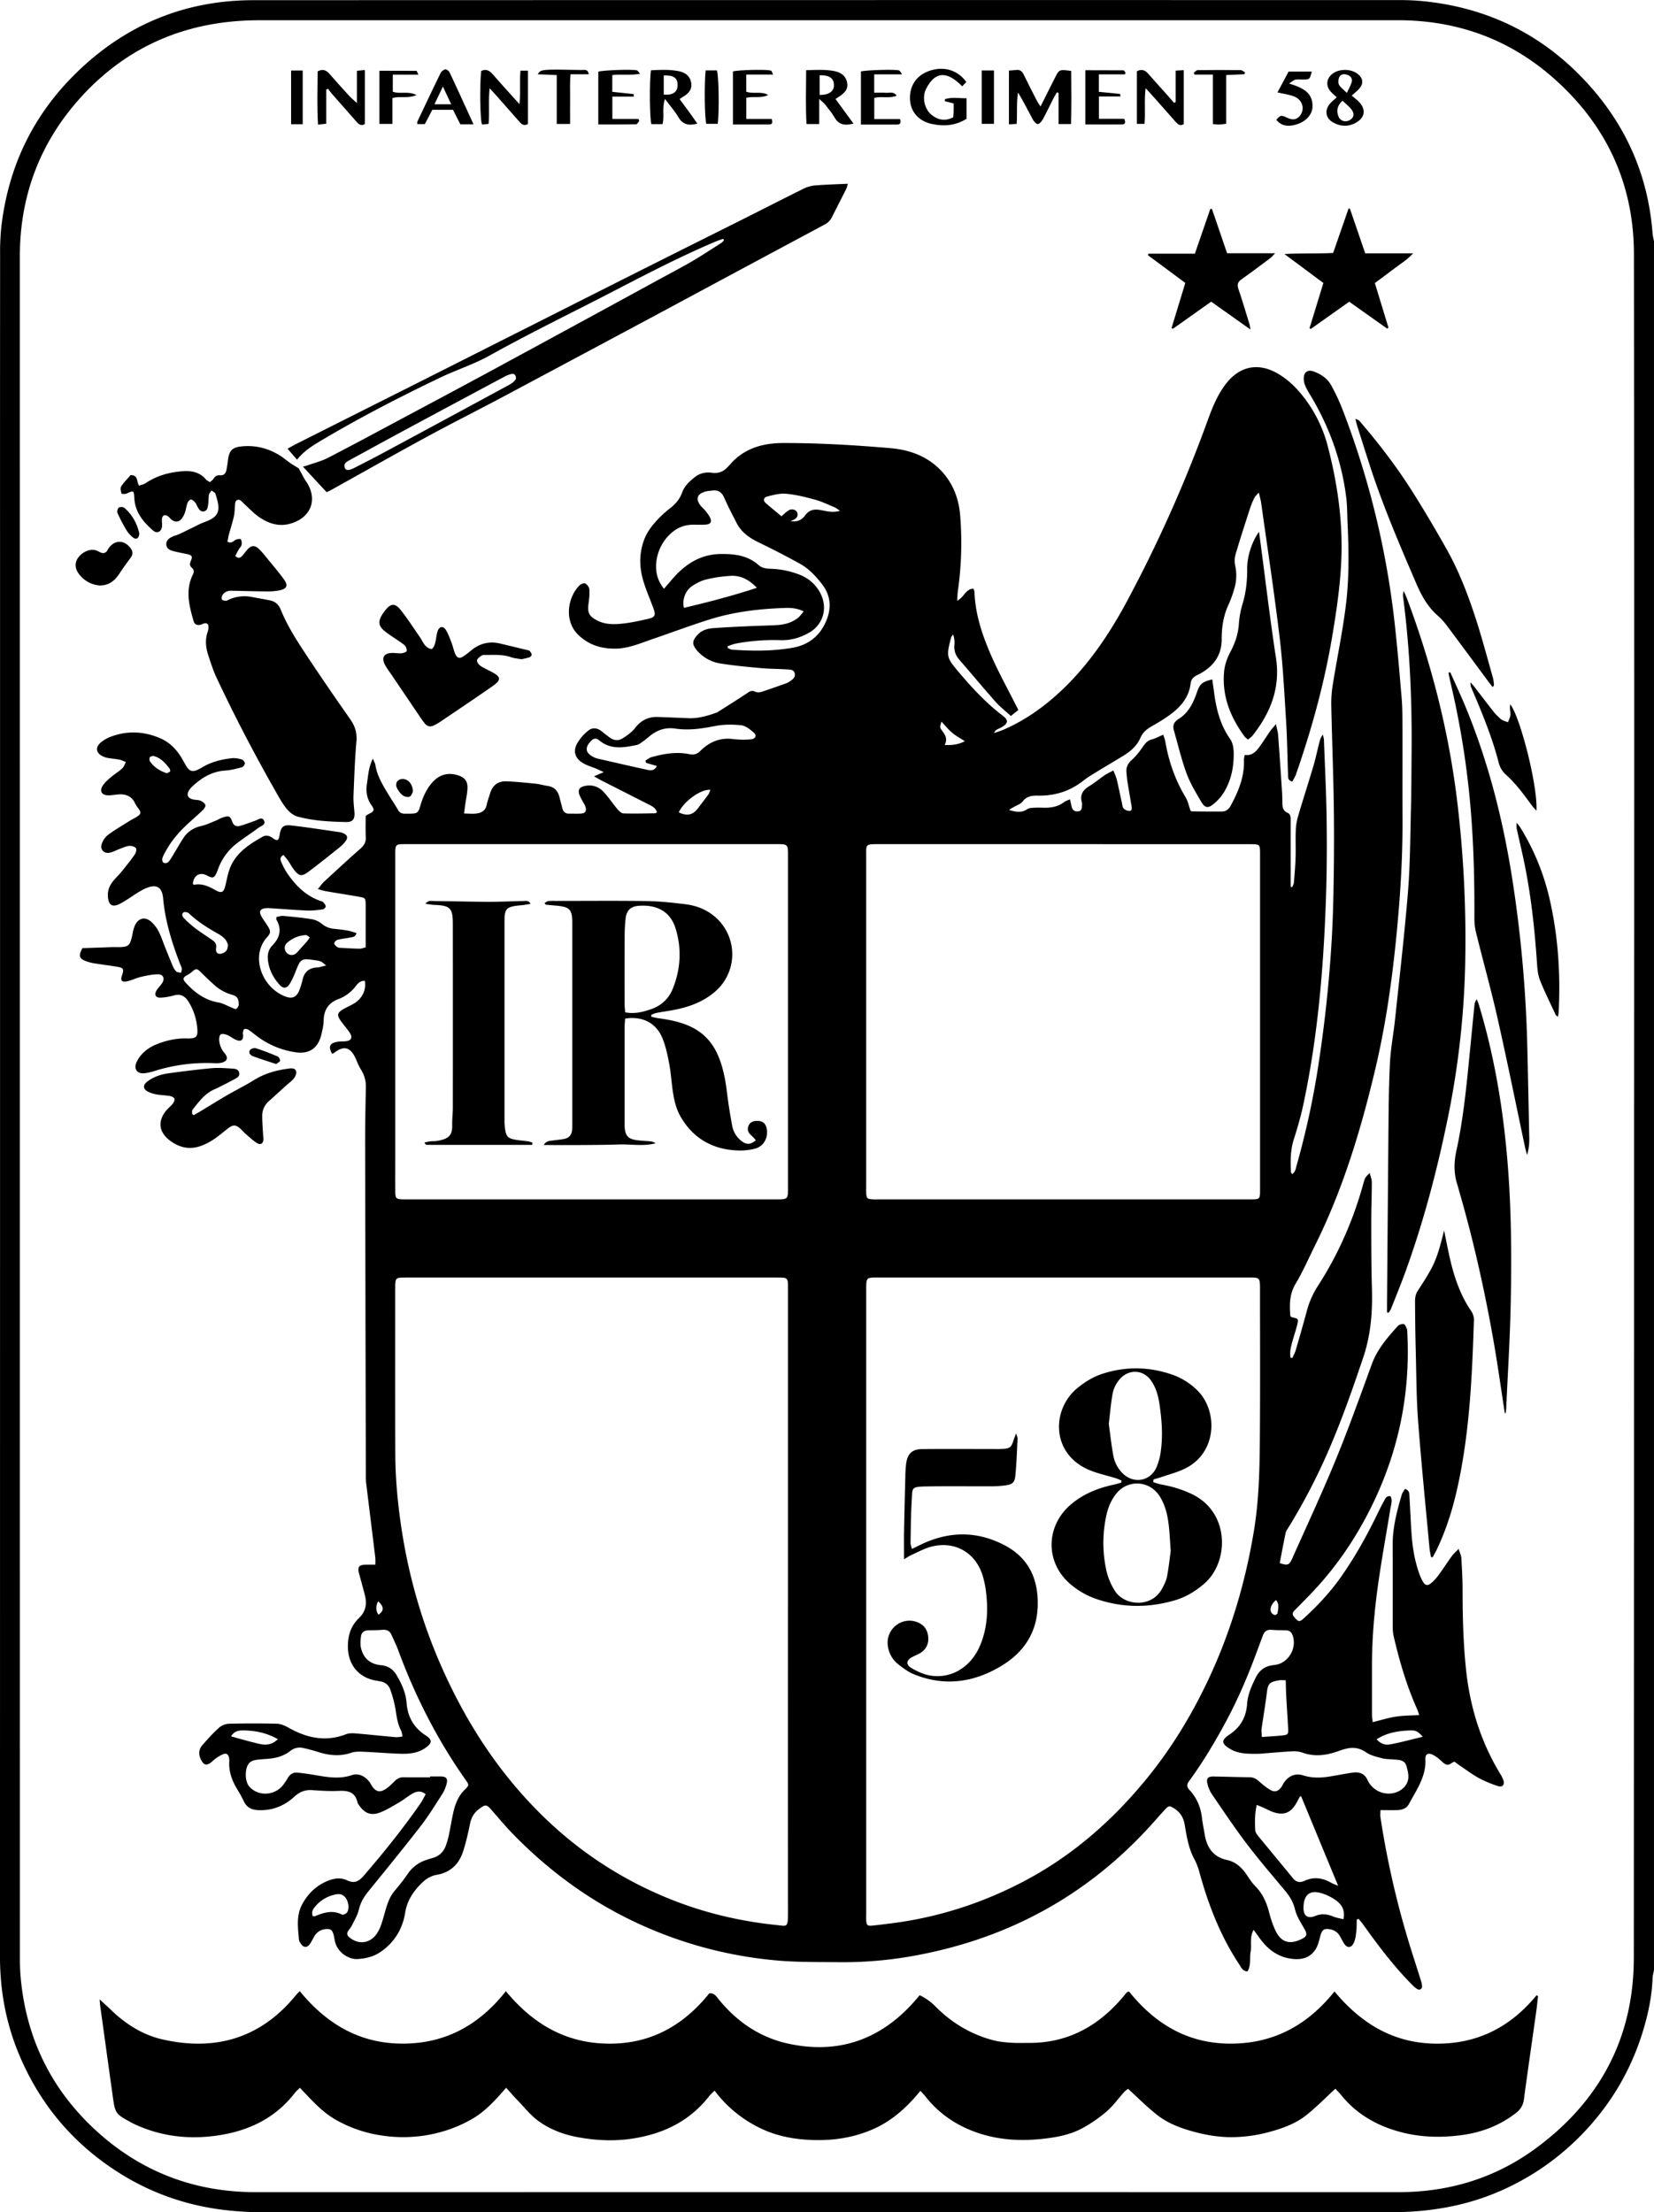 <svg id="Ebene_1" data-name="Ebene 1" xmlns="http://www.w3.org/2000/svg" viewBox="0 0 2112.71 2825.47"><title>IR58_Blank</title><path d="M2110.71,298.39c-5.84-78-36.88-144.68-91.16-200.44-54.62-56.12-121.45-87.84-199.29-96.19A300.24,300.24,0,0,0,1788.34.12Q1055.88,0,323.43.24C235.05.31,158.8,32.26,95.8,94.53c-54.68,54-85.73,119.72-94.38,196A312.54,312.54,0,0,0-.06,325.45q-.14,209-.06,418,0,877.95-.08,1755.89c0,43.27,7.72,84.86,24.41,124.71q40.86,97.55,131,153.13c43.7,26.86,91.21,42,142.16,46.52,12.59,1.12,25.27,1.72,37.9,1.72q720.46.13,1440.91,0c49.52,0,97.55-8,143-28.49a326.29,326.29,0,0,0,92.42-62.19q65.16-62.41,89.28-149.1c5.38-19.28,9.07-38.93,9.82-59,.13-3.55,1.18-7.07,1.8-10.6V308A85.82,85.82,0,0,1,2110.71,298.39Zm-24,2203c-.21,101.89-44.11,183.26-126.26,243.16-51.63,37.64-110.28,55.23-174.27,55.22q-730-.09-1459.92,0c-77.74,0-145.84-25.8-203.17-78.07-57.6-52.52-89.82-118.23-96.87-196-.81-8.94-1-18-1-26.94q-.07-1085.44-.08-2170.89c0-75.11,23.94-141.55,73.06-198.12,55.61-64,126.46-98.35,211.29-103.27,8.64-.5,17.32-.64,26-.64q725,0,1449.92,0c74.57,0,141,23.56,197.28,72.65,68.21,59.54,104.06,135.23,104.18,226q.66,544,.18,1088Q2087,1956.89,2086.74,2501.36Z" transform="translate(0.19 0)"/><path d="M246.17,1129c.55.35,1.18,1.09,1.65,1,10.21-2,18.69,2.14,27.27,6.92,8.15,4.54,10.63,2.75,12.83-6.74,1.94-8.39,3.44-17.14,7.07-24.82,8.22-17.36,23.86-27.38,39.89-36.53,4.26-2.43,8.66-1.87,13,1.35,6.11,4.48,7.9,3.55,9-3.32,1.74-10.69,4.5-13.74,15.07-12.56,20.84,2.34,41.58,5.65,62.36,8.61a15.35,15.35,0,0,1,3.81,1.2c5.69,2.44,6.59,5.86,2.6,10.86a44.92,44.92,0,0,1-7,7.14c-13.28,10.59-26.5,21.27-40.12,31.42-8.44,6.29-12,5.47-18.35-2.81-2.81-3.69-5-7.87-7.62-11.7-1.75-2.52-3.86-4.79-5.72-7.07-4.7,2.64-4.23,5.77-3,8.48a87.22,87.22,0,0,0,7.31,14.17c10.86,16,23.91,29.48,42.76,36,1.26.44,2.81.72,3.61,1.61,1.42,1.59,3.13,3.55,3.26,5.45.08,1.23-2.31,3.59-3.82,3.79-6.54.86-13.19,1.73-19.76,1.46-16-.66-31.9-2-47.85-3a31.35,31.35,0,0,0-6,.11c-6.16.81-8,4.12-5,9.77,2.17,4.11,5.08,7.82,7.59,11.75,4.73,7.4,5.31,9.5-.51,16-19.92,22.32-8,60.89,21.33,74.19,11.3,5.12,17.46,2.18,21.27-9.57a109,109,0,0,0,3.12-10.54c2.2-10.19,8.25-15.52,18.77-16,3.07-.15,6.1-1.32,11.5-2.57-3.69-2.75-5.19-4.34-7-5.1a29,29,0,0,0-6.81-1.5c-18.24-2.76-18.68-2.42-25.56,15a100.14,100.14,0,0,1-6.82,14.44q-6,10.1-13.54,1.69c-8.19-9.14-13.63-19.76-14.79-32.16-.61-6.52.86-12.89,5.5-17.64,9.79-10,12.71-20.8,5.3-33.41-.27-.46.08-1.28.26-3.3,2.72-.43,5.83-1.54,8.82-1.27,12.26,1.13,24.55,2.3,36.7,4.28a28,28,0,0,1,12.33,5.84,28.1,28.1,0,0,0,15.39,6.33c6,.59,11.94,1.28,17.84,2.32,3.72.65,7.32,2,11.08,3.09-1.54,5.45-5.39,5.11-8.41,5.76-5.2,1.12-10.58,1.51-15.72,2.86-1.78.47-4.2,2.84-4.24,4.4s2.09,3.84,3.83,4.92c1.56,1,3.85.94,5.83,1.05,7.65.43,15.3.88,23,1,2.17,0,4.36-1,7.41-1.71,0-10,0-19.6,0-29.23,0-8.33.09-16.67,0-25-.12-8.56-.31-8.92-8.61-10.4-14.1-2.5-28.26-4.67-42.38-7.1-2.84-.49-5.58-1.49-10.08-2.73,3.25-3.89,5.22-6.85,7.77-9.2,15.41-14.24,30.78-28.53,46.55-42.36,4.67-4.09,7.2-8.1,6.89-14.44-.45-9.26-.12-18.56-.12-27.32a33,33,0,0,1,3.3-2.25c7.64-3.67,8.53-5.21,4-11.62-6-8.54-7.19-17.77-5.65-27.61,1.59-10.09,1.89-20.51,7.52-31.68,1.51,3.67,2.88,5.79,3.24,8.08,2.11,13.55,9.06,25,15.91,36.39,4.1,6.86,8.67,13.45,12.61,20.39,2.06,3.64,4.69,5.42,8.76,5.36,2.33,0,4.67.07,7,0,8.9-.18,10.35-.91,12.86-9.39,3.25-11,7.56-21.3,15.16-30.09,8.93-10.32,20.31-13.69,33.23-9.52,8.45,2.73,12.32,7.17,12.09,16.12-.18,6.93-1.82,13.83-2.79,20.74-.49,3.51-.94,7-1.59,11.94,6.47,0,11.83.68,16.93-.18,5.69-1,10.44-3.84,11.86-10.47,1.11-5.19,3-10.22,4.55-15.32,3.16-10.27,10.32-15.59,20.86-15.17,12.3.5,24.57,1.78,36.82,3,5.28.55,10.45,2.1,15.72,2.87,8.3,1.22,13,6.05,15.05,14,1.24,4.84,2.51,9.67,3.79,14.51,1.15,4.34,3.65,7,8.46,6.92,5-.07,10,.21,15-.07,5.78-.33,7.74-3.07,6.09-8.52-.75-2.5-2.35-4.74-3.57-7.1a73.54,73.54,0,0,1-4.07-8c-2.27-6.16-.6-9.71,5.63-11.37,9.94-2.64,18.73.34,25.46,7.63,6.3,6.82,11.44,14.7,17.44,21.82,2,2.32,5,5.21,7.58,5.29,13.3.44,26.64.06,40-.11.89,0,1.78-.76,2.87-1.26-1.68-5.91-6.62-8-11.3-10.39q-29.86-15.16-59.72-30.31c-2.87-1.46-5.63-3.16-9.41-5.3L771,986.15c-4.41-2-6.87-3.28-9.41-4.34-5.53-2.3-11.43-3.92-16.57-6.89-10.91-6.31-13.75-15.45-7.52-26.26a59,59,0,0,1,13.66-15.48c5.46-4.5,11.83-3.55,17.44,1q5,4.08,10.25,7.95c5.09,3.76,10.92,4.21,16,1,5.81-3.67,11.85-7.81,16-13.16,7.6-9.9,17-14.66,29.18-14.25,13,.43,26,1,38.93,1.53,12.59.52,24.4-2.88,36.06-7.08a4.63,4.63,0,0,0,.93-.36c12.58-8,25.27-15.87,37.66-24.18,3.53-2.37,6.24-4.47,10.76-2.24a11.28,11.28,0,0,0,7.68.35c10.77-3.43,21.42-7.27,32.08-11.05a22,22,0,0,0,4.38-2.39c3.73-2.4,7.56-5.09,6.45-10.21s-6-4.87-9.77-5.13c-11-.74-22-.64-32.91-1.62-17.22-1.55-34.46-3.16-51.53-5.83a49.5,49.5,0,0,1-30.25-16.26c-7-8-6.85-12.87.53-20.67,5.47-5.78,12.46-7.76,19.8-8.32,14.94-1.14,29.91-1.77,44.88-2.47,11.63-.55,23.28-.76,34.92-1.34,10.49-.52,20.53-2.81,28.88-9.67,2.35-1.93,4.09-4.62,6.9-7.89-8.84-4.37-16.73-4.68-24.61-4.41-32.07,1.11-63.85,4.81-94.56,14.36-25.11,7.81-49.75,17.12-74.64,25.63-14.79,5.06-29.32,11.46-45.25,11.93-18.67.55-35.51-4.42-49.24-17.9-17.27-17-14-46.21,1.52-62.51,1.77-1.86,5.88-3.7,7.59-2.87,2.51,1.22,5.16,4.77,5.39,7.52.48,5.89-.2,12-1,17.86-1.71,12.23.62,16.77,11.65,22.25,10.38,5.15,21.46,4.84,32.35,3.64s21.68-3.63,32.38-6.08c8.49-1.94,9.65-4.65,6.61-12.93-4.13-11.25-8.91-22.29-12.52-33.7-5.66-17.9-6.21-36,.36-53.94,4.24-11.61,12-20.7,20.39-29.29a136.43,136.43,0,0,1,13.54-11.83c6.74-5.27,11.89-11.61,14.81-19.69,3.09-8.54,9.55-14.37,16.38-19.73,6.35-5,14-6.46,21.79-5.38,9,1.25,15.57-2.06,21.1-8.6.21-.25.49-.46.7-.71,18.21-21.56,42-28.68,69.47-28.69,45.69,0,91.21,2.63,136.67,6.58,21.91,1.9,42.57,8.59,59.39,23.65,18.57,16.64,27.75,38.28,29.62,62.63a435.61,435.61,0,0,1-2.91,95.72c-.54,3.75-.62,7.57-1,12.83,8.9-4.29,10.77-15.11,20.78-15.44.55,1.53,1.31,2.71,1.35,3.9,1,29.55,10.47,57,22.23,83.54,8.89,20.07,19.57,39.34,29.46,59,1.33,2.63,2.7,5.23,4.39,8.49l-9.58,7.74c-6.85-6.28-13.72-11.57-19.37-17.94-15.68-17.69-30.79-35.89-46.29-53.75-4.87-5.61-7.22-11.71-6.48-19.18a28.63,28.63,0,0,0-1.71-13.31c-.89,1.44-2.2,2.77-2.6,4.33-6.1,23.82-6,25,10.16,44.13,17,20.11,34.93,39.38,56,55.4,7.3,5.53,6.89,9.64-1,14.37-2,1.2-4.21,2-6.24,3.16a7.46,7.46,0,0,0-3.81,4.59c4.27-1.55,8.65-2.86,12.8-4.69,28.42-12.48,53.13-30.41,75.4-51.81,33.53-32.23,59.12-70.42,81-111a1754.93,1754.93,0,0,0,103.8-232.56c5.94-16.33,12.48-32.35,23.26-46.24,17.58-22.64,41.55-27.24,66.37-12.63,11.63,6.84,21.36,15.88,29.87,26.28a172.32,172.32,0,0,1,33.65,66.4c11.46,44,18.3,88.83,17.58,134.4-.57,35.69-5.7,71-11.55,106.22-10.12,61-26.43,120.37-46.77,178.69-1.12,3.21-3.12,6.11-4.64,9-6.14-1.81-5.25-5.91-5.38-9.4-.84-23-1.09-46-2.53-68.88-2.25-35.55-4-71.2-8.29-106.54-6.87-57.22-15.55-114.23-23.54-171.32-.53-3.78-1.68-7.48-3-13.11-2.81,3.24-4.6,4.65-5.5,6.48a97.25,97.25,0,0,0-5.41,12.86c-6.37,19.65-12.76,39.3-18.62,59.1a30,30,0,0,0-.69,14.56,58.31,58.31,0,0,1-1.3,30.57,136.59,136.59,0,0,1-6.78,18.79c-6.72,14.2-9.15,29.15-9.08,44.65.09,22.39-12,36.73-31,46-5.14,2.51-8,5.26-8.68,10.82-1.72,14.77-9.71,26.34-20.63,35.45-8.62,7.19-18.38,13.18-28.19,18.72-6.65,3.75-12.13,7.83-15.2,15-4.5,10.57-12.89,17.65-22.43,23.46-13.37,8.15-26.84,16.13-40.19,24.31a126.7,126.7,0,0,0-11.48,8c-16.76,13-35.92,18.67-56.9,18.32-7.67-.12-14.27.6-19.5,7.41-2.45,3.18-7.09,4.71-10.81,6.86-2.19,1.26-4.52,2.27-6.61,4.19,7.94,2,15.63,4.14,23.26-1.17,2-1.38,5-1.61,7.53-1.77,4.32-.28,8.66-.18,13-.08,9.53.23,18.58-1.08,26.44-7.17,1.76-1.37,4.1-2,7.56-3.6.85,3.71,1.51,6.73,2.25,9.73,1,4.22,3.9,6.1,8.12,5.69,4.45-.43,4.9-3.82,5-7.33a13.65,13.65,0,0,0-.12-4c-2.75-9.53,1.08-15.78,9.18-20.74,7.08-4.35,13.52-9.72,20.41-14.41,3-2,6.31-3.42,10.64-5.71,1.69,4.47,3.43,7.95,4.32,11.63,2.35,9.71,4.29,19.53,6.47,29.28.58,2.59.7,5.78,2.31,7.53a10.51,10.51,0,0,0,7.46,3.2c3.49-.25,3-3.72,2.6-6.39-1.74-10.52-3.61-21-5.29-31.54-.58-3.61-.74-7.29-1.13-10.93-.74-6.83,1.65-11.82,7-16.53,5.64-5,10.23-11.26,14.57-17.47,2.8-4,5.49-7.07,10.51-8.36,4.73-1.22,9.12-3.73,14.87-6.19,1,3.19,2.16,6.13,2.69,9.19,4.35,25.22,12.63,48.92,25.93,70.9,2.82,4.66,3.88,10.38,6.2,16.89a3.3,3.3,0,0,0,2.1,1q19,.25,38,.19c5.6,0,8.94-3.2,11.56-8.06,9.75-18.12,17.4-36.76,16.59-57.89-.07-1.91.62-3.86,1.05-6.33,9.14,1.36,14.38-4.19,18.94-10.53s8.92-13.28,13.49-19.84c1.79-2.56,4-4.87,7.39-9,1.26,6.05,2.47,9.8,2.76,13.61,1.67,22.25,3.15,44.51,4.62,66.77.42,6.31.83,12.64.82,19,0,5.87.12,11,6.79,14,4.54,2,3.79,7.33,3.8,11.66q0,33,0,66,0,8.41,0,16.83l2.05.31c.73-2,1.94-3.87,2.1-5.86.88-10.61,1.8-21.24,2.14-31.88.37-11.32-.18-22.67.24-34a72.84,72.84,0,0,1,2.64-17.68c6.37-21.71,13.38-43.23,19.8-64.93,3-10.22,5.2-20.68,7.83-31a24.1,24.1,0,0,1,4.34-9.46c.48,2.32,1.3,4.62,1.39,7,1.26,34.28,3,68.55,3.44,102.85.44,33,.23,66-.87,99-3,89-10.42,177.62-29.17,264.91-3.14,14.63-7.36,29.08-11.94,43.34-4.4,13.69-4.23,27.54-3.64,41.54,0,.79.88,1.55,1.62,2.79,4.29-2.93,4.6-7.46,5.71-11.36a1052.39,1052.39,0,0,0,28.64-133.83q11.31-75.16,15.94-151c1.7-27.91,2.37-55.9,2.77-83.86.46-32,.53-64,0-96-.68-41-2.3-81.88-3.14-122.83a150.48,150.48,0,0,1,2-26.79c5.5-34.2,12.71-68.18,16.83-102.54,4.08-34.05,3.59-68.48,2-102.79-.51-11-.36-22-1.69-32.91-5.64-46-20.91-88.68-44.39-128.52-2.87-4.88-6-9.68-8.14-14.88a22.7,22.7,0,0,1-1.58-11.52c1-6.28,5.82-8.68,12-6.5,9.68,3.43,18.12,9,23.06,18.17a262.56,262.56,0,0,1,14,29.8,1091.85,1091.85,0,0,1,66,266.12c4,34.39,6.91,68.93,9.83,103.44,1.06,12.59.95,25.3,1,38,.11,39-.1,77.92.08,116.89.25,54-3.52,107.83-9.13,161.52-5.55,53.08-13.47,105.81-25.78,157.76-18.4,77.65-41.47,153.78-77.26,225.52-8,16.1-15.17,32.73-24.41,48.1-8,13.38-7.83,27.06-6.66,41.52a10.44,10.44,0,0,0,2.6,1.43c7.32,1.46,7.93,2,6.26,8.93-1.63,6.79-3.94,13.42-5.82,20.16a109.09,109.09,0,0,0-3,12.61c-.48,3.11-.09,6.36-.09,9.54l2.56.67c1.46-3.33,3.31-6.56,4.32-10,4.86-16.63,9.63-33.29,14.15-50a111.31,111.31,0,0,1,14-31.86c26.11-40.31,45.15-83.8,58-130.05,2.42-8.74,2.49-8.72,8.43-14.43,1,4.4,2.61,8.07,2.61,11.73,0,16.65-.74,33.3-.71,49.95,0,28.65,0,57.31.85,85.94.89,29.87-1.39,59-11,87.67-15.17,45.21-31,90.08-50.81,133.52a771.2,771.2,0,0,1-44.68,83.73c-1.39,2.26-3.16,4.54-3.69,7-2.73,12.93-5.11,25.93-7.58,38.7,10.05,3.32,12.18,2.65,15.86-5.63,18.7-42,38.17-83.7,55.63-126.22,16.57-40.35,31.27-81.49,46.23-122.48,7-19.06,19.9-33.71,33-48.38a9.64,9.64,0,0,1,7.8-2.49c1.67.33,2.92,3.87,3.9,6.17.62,1.46.48,3.27.56,4.93q6.06,118.42-47.08,224.43c-20.09,40.13-45.36,76.88-76.61,109.31q-9.36,9.71-18.87,19.26c-5,5-5.14,6.52-.6,11.52,4.16,4.57,5.74,4.84,10.73.3,17.54-16,33.69-33.2,47.38-52.62,18.1-25.67,33.33-53,47-81.28,2.75-5.7,5.61-11.36,8.69-16.88,1.53-2.75,2.84-6.32,8-5.23,2.7,5.21.57,10.69-.31,16.07-5.24,32.23-11.16,64.36-15.69,96.69-4.81,34.31-7.8,68.84-7.79,103.56,0,21,0,41.93,0,62.89,0,2.59.5,5.17.92,9.23,10.2-2.5,19.61-5.49,29.24-7s19.54-1.42,30.14-2.08c-1-3-1.71-5.5-2.75-7.82-13.41-29.94-22.47-61.28-29.92-93.13a53.06,53.06,0,0,1-1.1-11.89c-.08-34.67.13-69.33-.11-104-.15-22.33,5.39-43.55,11.64-64.66.77-2.62,2.67-4.9,4.07-7.37,5.66,1.82,5.54,5.67,5.74,9.24.87,15.62,1.55,31.26,2.57,46.88,1.14,17.35,3.82,34.45,9.54,50.94a62.27,62.27,0,0,0,5.3,11.81c2.75,4.54,5.88,5.14,10,1.77a57.7,57.7,0,0,0,9.51-10.18c5.92-8,11.34-16.47,17.19-24.57,2-2.78,4.71-5.06,8.7-9.27,1.65,5.38,3.31,8.57,3.5,11.85.79,13.63,1.56,27.28,1.56,40.92,0,34,.88,67.92,4.45,101.77,5,47.11,18.6,91.27,43.11,131.94a44.73,44.73,0,0,1,4.53,8.87c2,6-1.17,9.55-7.09,7.56a151.81,151.81,0,0,1-23.91-10c-8.16-4.42-15.65-10.09-23.38-15.29-2.73-1.83-5.34-3.85-8.06-5.83a20.57,20.57,0,0,0-3.93,1.89c-4.32,3.49-7.62,2.1-11.33-1.37s-8-7.13-12.63-9.4c-5.83-2.85-9.62-.64-9.29,5.62,1.16,22.22-11.32,39.21-21,57.28-3.2,6-9,7.67-15.22,7.85-6.61.19-13.23,0-21.15,0,0,2.83-.44,6.34.07,9.71a1136.08,1136.08,0,0,0,39.61,170.22c3.88,12.4,7.92,24.75,11.8,37.15a29.52,29.52,0,0,1,1.66,7.77c.1,3.62-3,5.52-6.11,3.71a34.18,34.18,0,0,1-6.85-5.73c-23.29-23.54-43.1-49.9-62.32-76.75-1.79-2.5-3.86-4.81-5.8-7.2l-2.32.81c-.19,5.46,0,11-.69,16.38-.61,4.85-1.29,10-3.52,14.25-3.27,6.19-8.47,5.8-12.18-.2-1.92-3.11-3.53-6.42-5.41-9.56a17.1,17.1,0,0,0-12-8.25c-8-1.55-10.58.41-12.73,8.38-1.63,6-3,12.55-6.42,17.59-8.14,12.11-20.62,13.51-33.87,11-16.75-3.21-28.64-13.45-38.15-27-2-2.81-4-5.56-6.82-9.35-5.48,10-2.2,19.27-3.8,27.9-1.52,8.26.88,17.23-4,25.17-6.37-.28-8-5.14-10.45-8.81-24.43-36.8-40-77.41-51.48-119.79a78.84,78.84,0,0,0-6.36-15.58c-7.08-13.57-9.44-28.4-11.9-43.16-1.53-9.19-5.85-16.09-13.73-21-5.49-3.39-6.74-3.5-11.11,1.23-7.23,7.83-14.18,15.92-21.4,23.76-78.94,85.71-175.91,139.07-290.05,161.58a510.34,510.34,0,0,1-105.27,10c-25.64-.32-51.39.14-76.89-2a532.83,532.83,0,0,1-179.78-47.43c-60.33-27.9-113-66.35-159.35-113.76-9.77-10-18.68-20.82-27.95-31.3-6.44-7.29-7.6-7.19-15.54-1.36-6.58,4.83-10.14,10.95-11.79,18.92-2.48,12.05-5.14,24.15-9,35.82-5.24,16-16.18,26.53-33.34,29.49-7.52,1.3-13.68,5-19.05,10.22-10.92,10.71-19,22.55-21.52,38.39-3.29,20.45-13.53,37.44-30.88,49.55-9,6.28-19,8.78-30,9.44-11.43.68-25.43-8.6-28.63-22-.62-2.59-1-5.24-1.58-7.83-1.77-7.72-4.28-9.36-11.9-8.19-6.08.94-10.33,4.35-13.34,9.51-1.51,2.59-2.81,5.3-4.35,7.87-4.15,6.92-9.31,6.79-13.38-.32a9.7,9.7,0,0,1-1.57-3.65c-1.32-15.26-3.63-30.8,4-45.07,7.41-13.9,18.32-24.42,33.24-30.38,8.08-3.22,16.41-4.23,24.3-.46,9.31,4.45,15,1.31,21.32-6,25.45-29.58,49.9-59.92,72.19-92,2.59-3.72,4.52-7.91,6.83-12-6.38-5.2-12.09-3.52-17.35-.51-5.48,3.13-10.34,7.33-15.79,10.52-8,4.68-16,9.69-24.57,13.09-12,4.77-20.36,1.44-27.51-9.21a11.06,11.06,0,0,1-1.94-3.48c-2.92-13.5-12.37-15.2-24.19-14.64-11.27.53-22.63-.23-33.92-1-9-.58-15.94,2.39-22.54,8.42-12.76,11.67-27.82,17.82-45.51,17.18-8.86-.32-15.31-3.22-19.12-11.65a166.21,166.21,0,0,0-8.72-15.72c-6.21-10.53-10.36-21.61-9.76-34.09a22.9,22.9,0,0,0-.19-5c-.82-4.71-3.41-6.89-7.67-5a48.08,48.08,0,0,0-13.17,8.56c-7.36,6.76-11.54,6.28-15.58-2.71-2.9-6.44-2.1-12.59,2.47-17.74,6.85-7.72,13.78-15.45,21.46-22.31a21,21,0,0,1,12.59-4.71c20.32-.48,40.67-.54,61,0,5,.14,10.28,2.47,14.74,5,23.41,13.25,47.48,18.51,73.57,8.38,3.75-1.46,8.38-1.35,12.52-1,16.9,1.4,33.77,3.24,50.66,4.76,2.54.23,5.16-.44,9-.81-.74-3.08-.87-5.68-2-7.78-4.44-8.46-5.59-17.62-7-26.89a155.18,155.18,0,0,0-6.58-24.95c-2.16-6.47-7.22-10.23-14.18-11.09-1.32-.16-2.62-.49-3.93-.7-21.9-3.5-35.57-19.78-36.13-42-.38-14.79,3.38-27.67,14.26-38,8.34-8,10.27-17.62,7.57-28.42-2.35-9.37-4.94-18.67-7.51-28-2.41-8.74-.32-11.57,8.84-11.67,3.6,0,7.19,0,11.82,0a77.12,77.12,0,0,0,0-8.85c-3.84-31.74-7.8-63.46-11.66-95.19a84.56,84.56,0,0,1-.43-10q-.49-214-.9-427.94c0-22.65.5-45.3.92-67.95a39.48,39.48,0,0,0-6.42-22.65c-2.83-4.44-4.6-9.56-6.83-14.38-6.53-14.17-15.2-16.27-27.33-6.65a10.86,10.86,0,0,1-2.63,1.13c-4.73-9.15-3.2-13.27,5.92-15.16,3.55-.73,7.29-.5,10.94-.8,7.84-.64,10-4.72,5.53-11.32-3.33-5-7.42-9.43-10.9-14.31-5.69-8-5-10.85,3.54-15.75,4.33-2.48,9-4.42,13.25-7,10.35-6.27,15.71-17.67,13.6-28.8-5.27-.46-8.52,2.76-11.38,6.47a49.45,49.45,0,0,1-22,16.68c-12.86,4.78-18.88,13.66-19.19,27.3-.14,6.26-1.54,12.58-3.09,18.7-4.38,17.29-15.74,24.8-33.53,21.92a107.16,107.16,0,0,1-46.76-19.1c-4.31-3.14-8.37-6.64-12.8-9.58-1.41-.93-4.14-1.38-5.38-.62s-1.29,3.31-1.71,5.11c-.14.59.33,1.29.37,1.94.33,6.94-2.61,9.22-9.09,6.48-4-1.67-7.38-4.61-11.35-6.24-2.52-1-6.46-1.91-8.17-.66s-2.15,5.28-1.88,8a28.61,28.61,0,0,0,7,16.19c5,5.79,3,10.44-4.52,12.07a35.2,35.2,0,0,1-9,.47,220.51,220.51,0,0,0-75.85,9.91,75.56,75.56,0,0,1-12.65,2.89c-9.77,1.25-14.69-5.32-10.48-14.22,5.59-11.81,15.64-19,27.44-23.46,11.56-4.4,23.54-7,36.13-6.7,13.16.36,15.23-2,13.65-15.15a75.06,75.06,0,0,0-11-31.88c-4.3-6.73-9.87-10.47-18.52-7.93a75.86,75.86,0,0,1-16.71,2.83c-6.83.41-9.05-3.75-5.35-9.54,2.14-3.35,5.18-6.14,7.23-9.53,3.25-5.35,1-10.72-5.14-10.72-7.18,0-14.45,1.49-21.5,3.1-6.14,1.4-11.92,4.32-18.05,5.77-7.23,1.71-9.2-.87-6.77-7.84,2.64-7.58,1.76-9.37-6.18-10.68-9.86-1.63-19.79-2.81-29.65-4.42a50.94,50.94,0,0,1-10.59-2.86c-8.52-3.39-9.45-6.53-4.29-16.48l38.81-1.34c1,0,2,0,3,0,17.72.32,19-.75,22.44-17.85a48,48,0,0,1,2.36-8.67c4.43-10.88,13.59-13.16,22.06-5.16a43.81,43.81,0,0,1,8.88,11.94c3.27,6.51,5.53,13.54,8.26,20.33,3.23,8,6.41,16.07,9.84,24a18.16,18.16,0,0,0,4.38,6.59c1.43,1.23,4,1.13,6.05,1.63.33-1.85,1.09-3.74.88-5.52s-1.39-3.72-2.1-5.58c-10.43-27.15-19.12-54.77-21.71-83.91-1.37-15.4-9.51-18.92-23.61-12.26-8.67,4.1-16.42,10.13-24.67,15.16-3.4,2.07-6.84,4.29-10.57,5.53-6.07,2-9.65-.13-11.07-6.43a26.8,26.8,0,0,1,4.4-21.88c3.83-5.39,8.86-9.91,13.05-15.06,5.66-7,11.26-14,16.36-21.34,1.47-2.12,2.45-6.75,1.28-8-1.84-2-5.82-3.09-8.7-2.77-4.18.47-8.2,2.45-12.24,3.94s-7.91,3.68-12.07,4.66c-7.34,1.73-12.95-3.67-10.66-10.83a25,25,0,0,1,8.2-11.93c9.07-6.72,18.91-12.38,28.49-18.4,2.54-1.59,5.31-2.8,7.84-4.41,5.89-3.74,6.2-5.55,2.28-11a33.19,33.19,0,0,1-3.84-5.76c-4.23-9.72-12-12.78-21.89-12-4.31.34-8.63,1.22-12.92,1.12-8.38-.2-11.29-5.69-6.54-12.73,2.56-3.78,6.13-7,9.66-10,4.82-4.09,10.3-7.43,15-11.68,2.18-2,3.12-5.34,4.62-8.07-2.62-1-5.16-2.46-7.88-3-4.89-1-9.9-1.34-14.82-2.18a25.85,25.85,0,0,1-6.64-2.07c-9-4.29-10.1-11.53-2.43-17.93a41.52,41.52,0,0,1,11.08-6.63c21.51-8.54,43.12-7.7,64.18,1.23,11.56,4.9,20.49,13.54,27.11,24.35,1.39,2.27,2.7,4.6,4,6.94,6.7,12.51,10.19,13.56,22.77,6.08,11.73-7,24.59-10.2,37.9-11.7,4.15-.47,8.62.44,12.7,1.57,1.74.48,3.94,3.11,4,4.82s-2,4.67-3.63,5.11c-7,1.88-14.22,3.8-21.44,4.28-17,1.12-30.29,9.2-42.19,20.47a23.9,23.9,0,0,0-3.32,3.73c-4.56,6.64-2.67,11.29,5.2,12.83,2.94.57,6.17.37,8.82,1.52,2.46,1.07,5.35,3.14,6.13,5.43.57,1.66-1.53,4.88-3.26,6.55-6.71,6.46-13.83,12.49-20.63,18.86-11.26,10.55-21,22.29-28.1,36.11-1.21,2.36-2.62,4.77-3.08,7.31-.29,1.59.53,4.29,1.73,5a5.78,5.78,0,0,0,5.41-.5c2.18-1.91,3.75-4.61,5.3-7.14,4.88-7.94,9.45-16.08,14.49-23.91,5.5-8.54,13.47-13.39,23.46-15.62,5.76-1.28,11.23-3.92,16.76-6.14,3.39-1.36,6.53-3.37,10-4.54,8-2.71,9.5-2.18,12.5,5.87,1.88,5,5.48,5.85,9.48,4.82,6.41-1.66,12.59-4.24,18.9-6.33,3.91-1.3,9-5.57,11.7-.93,3.37,5.75-3.77,7.4-7.09,9.92-8.75,6.63-18.05,12.53-26.76,19.21A72.7,72.7,0,0,0,278,1110.94q-.49,1.42-1.09,2.79c-3.38,7.84-5.15,8.46-12.66,4.46C254.93,1113.22,247.09,1117.91,246.17,1129Zm760.14,916.66q0-200,0-400c0-14,0-14-13.62-14h-474c-14,0-14.06,0-14.06,14.6,0,70.33-.15,140.65.1,211,.06,16.29.89,32.64,2.35,48.87,6.86,76.25,24.8,149.73,55.55,220,34.36,78.5,80.77,148.47,144.5,206.43a493.47,493.47,0,0,0,132.71,86.2c48.18,21.39,98.67,34.32,151.13,39.77,13.68,1.42,15.36,4,15.34-13.88Q1006.21,2245.17,1006.31,2045.68Zm99.94-.69q0,198.94,0,397.89c0,3-.1,6,0,9,.35,7.19,1.38,8.15,8.4,7.42,8-.83,15.88-1.85,23.81-2.85,59.47-7.53,115.64-25.61,168.66-53.41,61.41-32.2,112.6-76.77,156.42-130.18,30.38-37,55.46-77.47,76.3-120.47,30.29-62.48,50.2-128.25,61.57-196.74,7.3-43.94,7.48-88.23,7.76-132.51.36-58.65.09-117.3.09-176,0-15.5,0-15.51-15-15.51H1121.39c-15.13,0-15.14,0-15.14,15.43Q1106.25,1846,1106.25,2045Zm251.82-966.85q-118,0-236,0c-17.21,0-15.85.12-15.85,15.83q0,211,0,421.95c0,2.67-.11,5.34.05,8,.39,6.49,1.26,7.4,7.72,7.84,3,.21,6,.07,9,.07h312q81.49,0,163,0c10.8,0,11.33-.55,11.33-11.3q0-215.47,0-430.95c0-10.82-.55-11.25-11.25-11.39-2.67,0-5.33,0-8,0Zm-603.25,453.7h236c15.51,0,15.53,0,15.53-15.24q0-211.46,0-422.93c0-15.52,0-15.54-15.19-15.54H520.2c-1.67,0-3.33,0-5,0-9.53.2-10.3.93-10.51,10.19-.07,3,0,6,0,9q0,187,0,373.93c0,16.66-.07,33.33,0,50,.06,9.52.95,10.33,10.16,10.56,2.66.07,5.33,0,8,0ZM549.15,2270v-1.16c4.67,0,9.33-.09,14,0,6.35.15,8.73,2.56,7.29,8.69a44.81,44.81,0,0,1-5.68,13.74c-9,14-17.76,28.26-27.94,41.39-21.83,28.17-44.41,55.77-66.88,83.44-5.56,6.85-9.67,14-11.73,22.77-1.63,7-5.56,13.41-8.75,20-1.3,2.67-3.4,4.93-5,7.48-1.87,3-1.28,5.54,1.49,7.87,11.28,9.48,25.34,8.32,34.3-3.38a45.52,45.52,0,0,0,6.34-12.35c2.46-6.89,4.16-14,6.29-21.06,2.53-8.31,5.51-16.29,11.45-23.05a248.56,248.56,0,0,0,16.44-21.33,44.91,44.91,0,0,1,23.6-17.55c2.54-.82,5-1.72,7.62-2.4,8.78-2.32,14.51-7.91,17.47-16.34a99.73,99.73,0,0,0,3.58-12.46c2.06-9.78,3.61-19.67,5.79-29.42,2.42-10.84,6.37-21,14.55-29.08,5.79-5.73,5.8-6,1.24-12.5C558.28,2221.81,530,2166.12,508.23,2107c-2.42-6.55-5.57-12.83-8.47-19.19-2.2-4.83-5.94-6.69-11.3-6.23-6,.51-12,.52-18,.6-5.53.07-9,2.8-9.61,8.16-.53,4.55-1,9.39-.06,13.78,2.95,13.59,11.52,21.25,25.67,22.63,9.2.9,15.42,5.09,20,12.87,6.51,11,11.7,22.52,12.71,35.44,1.4,17.83,9.18,31.52,24.38,41.35,8.76,5.67,8.32,9.76-.08,15.78-9.8,7-21.11,8-32.49,7.66-15.63-.48-31.24-1.9-46.87-2.55-5.21-.22-10.84-.37-15.64,1.28-14.32,4.92-28.17,3.49-42.16-.92a195.56,195.56,0,0,0-19.25-5.17,19.12,19.12,0,0,0-16.13,3.54c-8.46,6.7-18.21,9.45-28.71,10.28-5.31.42-10.67.61-15.9,1.51-2.77.48-6,1.62-7.86,3.56-6.17,6.39-6.2,23-.54,29.93,10.83,13.19,32.47,12.53,43.42-1.42a77.73,77.73,0,0,0,6.1-9.14c2.79-4.83,6.85-7.31,12.36-6.76,6.6.66,13.18,1.56,19.72,2.64,16.41,2.7,32.62,6.24,49.33.63,9.12-3.06,16.94,1.11,22.82,8.52,1.23,1.55,2,3.43,3.16,5.09,5,7.54,10.12,8.95,17.66,4,4.13-2.69,7.68-6.35,11.22-9.85,3.24-3.2,6.71-5.18,11.44-5.12C526.52,2270.13,537.84,2270,549.15,2270Zm1059.12-30.12c-13.19.08-25.6.55-36.84-6-11.53-6.68-12.08-11.31-1.31-18.45,14.16-9.4,21.46-22.38,22.64-39.09.86-12.26,5.74-23.14,11.15-33.93,4.91-9.8,12.18-14.81,23.42-15.88,17.43-1.66,28.94-20.2,24-36.81-1.4-4.71-4.1-7.45-9.21-7.54-6-.11-12-.07-18-.59-5.48-.47-9,1.63-10.94,6.61-3,7.78-5.82,15.6-8.72,23.4-10.91,29.39-23.21,58.19-38,85.84-14.33,26.75-29.84,52.81-47.78,77.34-3.08,4.21-3.25,7.33.48,11.31,9.41,10.06,14.43,22.19,16,35.89.8,6.94,2.28,13.81,3.41,20.71,2.76,16.91,10.73,29,28.71,32.89,11,2.37,18.73,9.67,24.95,18.78,3.38,4.95,6.59,10.16,10.77,14.37,9.26,9.32,14.43,20.46,17.7,33,2.26,8.66,5,17.4,9,25.34,6.8,13.45,17.25,16.43,31,10.22,9.06-4.1,9.49-6.53,4.54-15.05-4.32-7.42-9.17-15-11.14-23.19-2.22-9.18-6.4-16.52-12.23-23.54-16.62-20-33.64-39.67-49.35-60.36s-30.12-42.33-44.82-63.75a41.17,41.17,0,0,1-5.47-12.75c-1.9-7.25.38-9.89,7.88-9.76,15.32.26,30.63.82,45.95,1,4.67.06,8.14,1.81,11.57,4.86,4.7,4.17,9.59,8.34,15,11.43,5.65,3.21,10,1.58,13.84-3.68,1.17-1.61,1.95-3.49,3-5.17,5.89-9,14.74-13.12,24.92-9.86,11.22,3.58,22.3,3.32,33.57,1.5,9.85-1.59,19.63-3.55,29.49-5,8.76-1.3,15.73,1.24,19.47,10.11a26.37,26.37,0,0,0,4.48,6.6c11,12.82,31.51,13.45,42.28,1.51,7.41-8.21,5.29-17.28,2.71-26.4-2.38-8.39-9.59-8-16.21-8.64-5-.45-10.12-.25-14.88-1.51-7-1.85-14.58-3.51-20.36-7.5-8.55-5.9-17-7.06-26.49-4.51-3.85,1-7.63,2.37-11.41,3.65-14.23,4.82-28.48,6.43-43.09,1.31a33.9,33.9,0,0,0-12.71-1.93C1636.63,2237.49,1622,2238.84,1608.27,2239.91ZM929.18,825.28l.4,2.53c1.83.67,3.63,1.81,5.5,1.94,25.65,1.86,51.3,2,76.72-2.38,21-3.61,35.74-15.4,43.77-35.35,6.64-16.51,5.12-32-5.9-46.13-7.83-10-16.56-19.46-27.71-25.68-17.43-9.71-35.23-18.77-53.17-27.51-11.71-5.71-21.9-12.75-28-24.58-5.47-10.66-11.09-21.28-15.83-32.27-3.15-7.31-7.88-10.31-15.51-9.31-3,.39-6,.49-8.84,1.34-10.77,3.2-12.65,9.87-5.33,18.61,1.71,2,3.87,3.71,5.5,5.8,2.23,2.87,4.61,5.78,6.11,9,2.41,5.26.51,8.26-5.39,8.7-5.3.4-10.66.2-16,.17-12.4-.08-22.85,4.76-31.22,13.51a57.14,57.14,0,0,0-16.43,39.71c-.12,10,2.78,19.4,10.09,28.63,3.86-4.51,6.84-8,9.78-11.43,16.39-19.32,35.92-32.61,62.37-33,17.68-.26,34.64,1.67,48.62,14.08,4.24,3.76,9.35,4.56,14.86,4.74a111.55,111.55,0,0,1,37.06,7.38c12.29,4.78,21.65,12.85,27.53,24.82,9.2,18.71,2.81,39.56-15.22,49.68-11.29,6.33-23.24,9.74-36.29,9.35A261.42,261.42,0,0,0,940,821.92C936.33,822.62,932.79,824.14,929.18,825.28Zm675.88,1479.89c-2.49,11.4-2.52,22-1.85,32.53.15,2.4,1.92,5,3.55,7,14.75,18,29.67,35.93,44.44,53.94,4.18,5.09,8.75,6.37,14.92,3.51,11.84-5.47,23.31-3.74,34.38,2.65,2.32,1.34,4.93,2.17,8.59,3.74l-47.34-114.46c-.6.27-1.47.38-1.74.84-1.5,2.57-2.81,5.24-4.26,7.84-7.12,12.73-16.36,16.33-30.12,11.42-4.36-1.56-8.45-3.87-12.7-5.76C1610.63,2307.36,1608.24,2306.46,1605.07,2305.18ZM825,974.28l-.84-2.82c2.62-1.52,5.07-3.68,7.9-4.46,15.83-4.38,32-7.14,48.29-3.79,6.08,1.25,10-.18,14.19-4.3,11.48-11.35,25-17.14,41.57-15a111.3,111.3,0,0,0,22.87.35c6-.46,7.83-5.07,3.51-8.74-4.67-4-10.33-8.65-16-9.24-11-1.16-22.61-1.14-33.44,1-16.81,3.35-33.58,5.8-50.48,3.28-13-1.95-23.51,1.89-33.2,9.83-2.83,2.32-5.6,4.72-8.59,6.81-2.41,1.69-5,3.72-7.71,4.28-16.43,3.35-32.82,6.39-47.61-5.72-4.73-3.88-7.81-2.85-11.95,1.89-6.57,7.52-5.51,13.8,3.2,18.58a22.13,22.13,0,0,0,5.47,2.39c21.7,5,43.38,10,65.15,14.72,4,.86,8.66.9,11.54-5ZM966.5,750.77c-9.08-9.81-19.74-15.76-32.43-15.33a168.72,168.72,0,0,0-32.41,4.72c-6.29,1.47-12.41,4.78-17.87,8.38-8.57,5.66-13.06,18.11-10.24,27.78C904.63,769,935.56,760.93,966.5,750.77Zm675.61,1395.18c-3.77,0-5.76-.26-7.66,0-13.3,2.07-15,4.32-16.43,15.73-1.88,15.46-4.59,30.82-6.72,46.25-.42,3.06.13,6.26.27,10.51,9.41-.67,17.61-1.06,25.76-1.9,7.72-.79,8.32-1.65,7.88-9.32-.79-13.89-1.73-27.78-2.49-41.67C1642.39,2159.38,1642.33,2153.17,1642.11,2145.95ZM1072.82,652.4c-3.41-2.25-4.89-3.6-6.63-4.32-8.3-3.44-16.45-7.49-25.06-9.85-12.14-3.34-24.54-6.42-37-7.61-8-.76-16.44,1.46-24.36,3.56-4.9,1.3-5.4,5.23-1.91,8.28,6.64,5.81,13.5,11.35,20.13,16.89,3.19-2.63,6.16-5.86,9.81-7.87,3.87-2.13,9.12-.18,10.3,3.16,1.47,4.17-.54,7.08-4.1,9a32,32,0,0,1-4.49,1.69c8,1.85,14.27-1,18.56-6.89,5.27-7.25,11.54-8.57,20-7C1055.33,652.75,1062.83,655.2,1072.82,652.4ZM304.75,1283.86c.09-8.38-1.66-11.39-8.69-13.42a55.79,55.79,0,0,1-21.68-11.73c-6.19-5.45-12.14-11.19-18-17-4.86-4.9-6.25-5-11.38-.49a34.41,34.41,0,0,1-6.39,4.35c-5,2.71-5.73,4.77-2,9,11.46,12.94,24.72,22.83,42.45,25.81,5.65,1,10.91,4.2,16.38,6.33,2,.79,4.8,2.51,6.12,1.78C303.52,1287.45,304.34,1284.55,304.75,1283.86Zm1411.1,1167.36c2.33-11.68-2.21-18.65-9-23.7a63.57,63.57,0,0,0-18.44-9.36c-16.2-5.19-23.28,2.62-23.6,17.94-.23,10.87,5.17,14.93,15.23,10.84,8.17-3.31,15.34-2.24,23,.9C1706.82,2449.38,1711,2450,1715.85,2451.22Zm-1316.54-4.06c1.34.12,2.09.41,2.64.19,11.27-4.57,22.49-8.33,34.54-2.11,1.34.69,4.58-.67,6-2.05,3.49-3.46,3.1-12.11-.25-17.91-2.66-4.61-7.08-7-12.6-5.93a45.1,45.1,0,0,0-27.12,15.52C399.81,2438.07,397.19,2441.77,399.31,2447.16Zm-108.39-1241c-.56-1.14-1.39-4.13-3.23-6.21a33.29,33.29,0,0,0-8.44-6.83c-13.6-7.66-26.82-15.78-38.18-26.68-1.44-1.38-5.5-2.12-6.82-1.13-3,2.27-1.34,5.6.86,7.74a147.65,147.65,0,0,0,14.07,12.49c7.15,5.37,14.73,10.15,22.07,15.26,3.45,2.4,5.33,5.18,4.58,10-1,6.4,3,9,8.92,6.46C288.82,1215.59,291,1212.48,290.93,1206.2Zm4,1011.38c4.26,1.25,7,2.12,9.82,2.86,9,2.39,17.93,5,27,7,7.88,1.71,15.48,1.07,23-6.19-15-8.34-29.59-11.14-44.9-11.15C304.58,2210.12,299.34,2210.73,294.9,2217.58Zm1522.17.58c-6.93-7.51-8.5-8.5-19-7.92-13.72.75-27.19,3-39.85,11.19,5.27,6,11.34,7.59,17,6.53C1788.79,2225.44,1802.15,2221.74,1817.07,2218.16ZM907.24,1008.72c-12.55-1-33.92,14.81-40.42,28.78,10.27,5,17.82,3.54,24-4.58,4.59-6,9.27-12,13.75-18.15C905.65,1013.28,906.11,1011.33,907.24,1008.72ZM395.52,1197.17c-2.06-1.22-3.65-3-5.11-2.9a38.64,38.64,0,0,0-24.24,10.25c-4,3.76-3.24,10.1.74,13.26,4.16,3.31,9.36,2.32,13.11-2.13s7.93-8.73,11.81-13.16A61,61,0,0,0,395.52,1197.17Zm806.81-275.5c-2.06,7.16-2.3,7.34,1,11.77,3.84,5.22,7.17,10.36,3.14,18,9.71.49,17.73-.53,25.76-4.82-5.87-3.82-11.36-6.69-16-10.58C1211.32,931.9,1207.23,926.82,1202.33,921.67Zm-985,63.59c-.36-1.91-.28-2.71-.63-3.18-5.42-7.2-11.24-14-20.4-16.48-1.53-.41-4.32.5-5.1,1.71s-.59,4.14.37,5.45c5.22,7.18,12.44,11.87,20.78,14.61C213.75,987.82,215.87,985.94,217.37,985.26ZM1629.66,2043.58c-5.79,4.86-8.34,11-6.17,15.48a7.67,7.67,0,0,0,4.36,3.56c1,.3,3.65-1.26,3.79-2.24C1632.46,2054.73,1634.23,2048.77,1629.66,2043.58Zm-1146.8,1.48c-3,6-3.37,11.48.31,17.22C490.59,2057.1,490.48,2052.35,482.87,2045.05Z" transform="translate(0.19 0)"/><path d="M905.82,2545.84c6.86-.48,9.25,4.32,12.35,8.1,23.35,28.54,52.71,48.42,88.69,56.19,64.33,13.88,118.28-5.32,161.58-54.73,2-2.24,3.85-4.53,6.09-7.16a71.19,71.19,0,0,1,19.9,14.06c20.67,21.1,45.43,35.89,74.1,43.48,7.34,1.94,15.09,2.6,22.7,3.14s15.32.23,23,.26c49.44.13,88.35-21.33,119.69-58.33,1.72-2,3.37-4.12,5.14-6.11.4-.45,1.15-.58,2.81-1.35,33.29,41.49,75.23,66.94,130.54,66.71,55-.24,97.81-24,132-66.65,33.63,40.45,74.56,65.86,128.54,66.65,53.41.78,95.93-20.79,129.6-61.81l1.86,1.14c-.73,6.35-1.34,12.73-2.23,19.06-5.28,37.6-10.77,75.17-15.83,112.8-1,7.52-4.24,12.8-10.17,17.39-19.74,15.27-42,24.19-66.56,27.82-32.49,4.8-64.44,3.11-95.57-8.11-24.36-8.78-45.13-22.69-61.45-43-2.23-2.77-4.8-5.26-7.05-7.7-12.87,11.8-24.43,23.66-37.3,33.87-13.16,10.43-28.93,16.3-45.11,20.79a188,188,0,0,1-50.31,7.2c-16.72,0-33.13-2.82-49.29-7.27s-31.92-10.47-45.16-20.73c-13.05-10.11-24.71-22-37.6-33.71a27.82,27.82,0,0,0-4.58,3.54c-7.58,8.4-14.25,17.8-22.7,25.18a177.9,177.9,0,0,1-30.17,21c-13.46,7.53-28.5,11.06-43.79,13.16-31.77,4.35-63.12,3.32-93.6-7.65-25.66-9.24-47.35-24.17-64.24-45.78-1.59-2-3.48-3.83-6.27-6.88-16.55,20.24-34.92,37.21-58.41,48-23.21,10.61-47.66,15-72.82,14.88-25.46-.16-50.35-4-73.67-15.47a158.36,158.36,0,0,1-58-47.73c-3.06,3.13-5.27,5-7,7.23-25.26,32.31-59.41,48.39-99.12,54.23-23,3.38-45.83,2.19-68.59-2-18.29-3.36-35.58-9.92-50.45-20.78-10.08-7.36-18-17.63-26.83-26.72-4.58-4.74-8.88-9.75-14.23-15.64-13.63,15.73-26.84,30.54-44.46,40.47a174,174,0,0,1-57.2,20.14,180.65,180.65,0,0,1-59.7,0,165.77,165.77,0,0,1-57.15-20.22c-17.45-10.21-30.6-25.28-44.93-40.36-2.62,2.67-4.86,4.55-6.6,6.8-24.68,31.88-58.29,48-97.15,53.94-35.61,5.45-70.44,2.06-103.76-12.56-2.44-1.07-4.87-2.17-7.21-3.44-21.24-11.54-21.23-11.55-24.56-35.58q-8-57.4-15.92-114.81c-.22-1.61-.28-3.24-.6-7.21,5.47,5,9.58,8.67,13.49,12.48,19.24,18.74,41.35,33,67.67,38.83,67,14.91,123.94-1.7,168.53-55.42,1.64-2,3.47-3.81,5.9-6.47,34.35,41.89,76.51,67.1,131.66,67.06S612,2586,646,2543.1c34.18,41.45,75.84,66.21,130.12,67C830.82,2610.9,872.78,2586.89,905.82,2545.84Z" transform="translate(0.19 0)"/><path d="M166.63,606.77c10.07,0,7.27,8.26,10.86,13.51,2.77-1,6-1.63,8.47-3.3,14.25-9.61,30.34-13.83,47-15.14,11-.86,22,1,29.92,10.49,1.18,1.42,3.15,2.19,5.07,3.47,1.67-1.52,3.46-2.59,4.44-4.16,2-3.13,4.45-5,8.17-4.65,5.6.51,7.79-2.75,8.64-7.53.64-3.58,1.3-7.18,1.68-10.79,1.36-12.75,5-17.32,17.92-18.58,17.76-1.73,34.39,2.59,49.46,12.27,4.19,2.69,8,6.05,12.07,8.89,3.49,2.41,7.2,4.5,11,6.85,2.42,4.45,5,9.34,7.75,14.17,1,1.74,2.27,3.29,3.29,5,13,21.91,4.15,43.42-20.33,51.13-15.2,4.79-28.46.57-40.66-7.63-7.62-5.12-14-12.13-20.86-18.31a36.08,36.08,0,0,0-2.8-2.83c-3.81-2.7-7.08-1.17-7.6,3.64-.57,5.28-.37,10.7-1.49,15.84-1.76,8.11-4.4,16-6.53,24-.79,3-1.21,6.06-1.73,8.76,5.59,2.87,7.7-1.29,10.84-2.59,1.93-.8,5.75-1.35,6.21-.55a10.84,10.84,0,0,1,.94,7.19c-.45,2.12-2.46,3.87-3.62,5.88-1.59,2.76-3,5.61-4.37,8.1,3.61,4,6.3,2.51,8.49.29,2.56-2.59,4.57-5.71,7-8.4,4.93-5.35,9.29-5.75,14.61-.71,4.08,3.88,7.58,8.4,11.16,12.78,7,8.5,14.12,16.88,20.61,25.73,6,8.22,4.25,12.49-5.9,14.52a83.24,83.24,0,0,1-16.84,1.23c-14.61-.11-29.23-.55-43.84-.89-5-.12-9.31,1.51-11.86,5.94-.86,1.48-1.15,4.2-.33,5.46s3.35,1.37,5.15,1.41c1.2,0,2.43-1,3.65-1.5a48.63,48.63,0,0,1,29.31-3.29c7.84,1.51,15.74,2.78,23.55,4.45,6.29,1.35,10.66,5.26,13.08,11.25,8.94,22.08,21.94,41.89,35,61.58,17.69,26.64,35.85,53,54.18,79.18,6,8.61,8.64,17.18,7.69,27.95-2,23.19-2.83,46.51-3.73,69.79-.27,6.94.66,13.94,1.22,20.89.66,8.27-2.11,12.5-10.38,12.33-21-.43-42-1.44-62.36-7-5-1.38-10-5.38-13.49-9.49-5.09-6.06-9.08-13.14-13-20.07-27.57-48.34-53.38-97.61-77-148-4.22-9-7.27-18.59-10.38-28.07-3.27-10-4.5-20.14-.83-30.4a18.51,18.51,0,0,0,1-5.88c.05-3.73-1.81-5.62-5.69-4.74-1.28.29-2.46,1-3.72,1.43-4.57,1.5-8.32.1-9.63-4.42-5.67-19.63-10.73-39.4-1-59.26,1.72-3.5,1.77-6.3-1.27-8.88s-2.66-5.33-1.18-8.88c2.4-5.77,1.29-7.17-5.19-8.6-5.85-1.29-11.77-2.3-17.55-3.84-4.29-1.14-8.38-3.15-8.67-8.4-.28-5.09,3.35-7.78,7.32-9.78,2.65-1.34,5.68-1.9,8.39-3.14,6-2.74,11.88-5.71,17.83-8.56,4.76-2.29,9.39-4.94,14.34-6.74,19.09-6.93,22.58-13.64,14.8-36.67-.57-1.7-3.21-2.7-4.89-4-1.16,1.8-3,3.48-3.33,5.43-.7,3.9-.28,8-.93,11.92s-.82,8.64-5.91,9.32c-4.34.57-6.17-3.23-8-6.44-1-1.74-1.61-3.79-2.93-5.2-1.47-1.56-3.67-3.65-5.34-3.48s-3.67,2.64-4.38,4.54c-1.39,3.71-1.69,7.83-3,11.58a27.22,27.22,0,0,1-4.64,8.67c-3.53,4.1-8.11,4.25-12.46,1-1.58-1.19-2.73-3-4.31-4.14-4.32-3.24-7.72-1.77-8.15,3.6-.24,3,.49,6,.13,9-.82,6.77-6.21,9.75-11.29,5.38-12.54-10.8-23-23.37-24.06-41-.62-10.29-.72-10.55-9.62-6.44-2,.91-6.58.74-6.76.13-.84-2.91-1.84-6.94-.46-9.09C158.23,615.75,163,611.05,166.63,606.77Z" transform="translate(0.19 0)"/><path d="M1771.49,1676.22c0-3.52,0-7,0-10.57q.85-107,1.75-213.94c.31-31.31.44-62.65,2-93.91.92-18.92,4.61-37.68,6.6-56.56,5.7-54,12-108,16.42-162.07,2.82-34.82,2.89-69.87,3.77-104.83.65-25.65.67-51.31.87-77,.49-65-2.34-129.89-10.8-194.44a15.31,15.31,0,0,1,.75-8c1.42,3.26,3,6.45,4.24,9.78,31.11,83,52.95,168.33,63.77,256.47a1479.83,1479.83,0,0,1,10.5,209.46,1098,1098,0,0,1-23.23,202.28c-13.43,64.68-30.33,128.41-52.81,190.58-5.89,16.29-12.49,32.32-18.85,48.43a28.5,28.5,0,0,1-2.9,4.59Z" transform="translate(0.19 0)"/><path d="M417,628.6l-14.86-16L386.81,596c1.75-.48,3.49-.82,5.15-1.42,9-3.23,18.53-5.58,27-9.95,33.72-17.45,67.15-35.48,100.63-53.39,39.36-21,78.75-42,118-63.32q101.92-55.25,203.66-110.81c14.34-7.8,28.81-15.38,42.9-23.61C896.75,326.14,909,318,921.3,310.17a21.1,21.1,0,0,0,3.27-3.26L923.52,305c-3.18,1.15-6.41,2.16-9.52,3.47-57.14,24.1-111.45,54-166.67,81.95-41,20.77-82.12,41.39-122.26,63.73-20.26,11.27-42.14,18.16-62.84,28.07-51.72,24.74-102.62,51-151.92,80.27-11.12,6.61-22.21,13.46-31.09,24.57l-12.15-14c4.63-2.51,8-4.47,11.53-6.23q75.43-38,150.89-75.9Q650.85,429.75,772.17,368.5q84.8-42.69,169.74-85.09c27.69-13.9,55.26-28,83-41.79a43.58,43.58,0,0,1,15.07-4.69c13.9-1.21,27.87-1.53,42.84-2.26-.83,2.7-1.19,4.85-2.12,6.71-6,11.91-12.13,23.72-18.06,35.65a21.33,21.33,0,0,1-9.51,9.76q-105.72,56.6-211.34,113.4-100,53.57-200.05,106.92c-32.05,17.06-64.53,33.32-96.43,50.65C504.37,580,463.79,603,423,625.66,421.32,626.61,419.52,627.39,417,628.6ZM658.86,483.88c.09-4.93-2.07-6.89-5.57-6.24a32.64,32.64,0,0,0-9.23,3.5q-62.48,33.37-124.86,66.91c-24.3,13.08-48.5,26.36-72.72,39.58-3.81,2.08-8.17,4.08-6.3,9.7,1.26,3.79,5.1,3.9,12.1.31,12.73-6.51,25.48-13,38.06-19.78Q569,535.53,647.47,493a52.72,52.72,0,0,0,7.63-4.71A24.92,24.92,0,0,0,658.86,483.88Z" transform="translate(0.19 0)"/><path d="M1844.42,1571.55c2.06,10.08,4,20.17,6.19,30.23,5.61,25.88,13.38,50.89,28.65,73a19.84,19.84,0,0,1,3.24,11.16c-2.29,71.29-5.39,142.53-20.72,212.54-6.14,28.07-14.57,55.43-27.11,81.38-1.51,3.12-3.28,6.1-4.92,9.15l-2.09-.41c-.65-3.79-1.55-7.55-1.9-11.36-5-54.07-10.45-108.11-14.55-162.25-2.23-29.53-2.21-59.23-3-88.86q-.83-32.47-.91-64.95c0-4.08,1-8.79,3.16-12.14C1832.27,1615.56,1834.65,1610.26,1844.42,1571.55Z" transform="translate(0.19 0)"/><path d="M1852.25,858.56c6.56,14.79,13.46,29.43,19.63,44.38,29.92,72.45,48.74,147.93,60.48,225.26A1646.37,1646.37,0,0,1,1950.69,1337q1.37,58.41,2.51,116.82a68.35,68.35,0,0,1-2.78,21.29c-.87-3.27-1.9-6.51-2.6-9.82-11.62-54.73-22.67-109.59-35-164.17-8.2-36.37-18.25-72.31-27.23-108.51a76.7,76.7,0,0,1-2.5-18.66c.32-58-1.38-115.86-8-173.52a1098.07,1098.07,0,0,0-22.53-128.86c-1-4.07-1.72-8.19-2.58-12.29Z" transform="translate(0.19 0)"/><path d="M1921.95,1804.87c-4.9-31.57-9.26-63.25-14.83-94.7-11.22-63.33-25.24-126.06-43.18-187.86-.84-2.88-1.49-5.82-2.43-8.66-4.84-14.61-4.68-29-1.37-44.18,8.74-40.08,12.71-80.91,16.74-121.69,2.09-21.21,4.13-42.43,6.26-63.64a15.43,15.43,0,0,1,3-7.95c1,2.58,2.11,5.1,2.9,7.74,19.8,65.67,30.91,132.9,36.47,201.17,4.85,59.51,5.21,119.12,4,178.72-.89,45.25-3.78,90.45-5.82,135.68a55.44,55.44,0,0,1-.81,5.58Z" transform="translate(0.19 0)"/><path d="M1906.36,877.59c-2.5-3.3-4.84-6.35-7.12-9.43-16.86-22.74-33.63-45.53-50.61-68.18a85,85,0,0,0-12-13.39c-13.22-11.45-21.19-26-28-41.88-21.07-49-42.09-97.94-58.61-148.7-5.36-16.47-10.58-33-15.82-49.49-1.09-3.43-1.94-6.94-3.18-11.4,4.82.8,6.59,4,8.76,6.57,23.6,27.67,45.54,56.62,64.91,87.39,14.72,23.38,28.77,47.21,42.36,71.27,15.95,28.23,27.64,58.43,37.62,89.18,8.22,25.31,15,51.1,22.27,76.71a48.73,48.73,0,0,1,1.13,8.88C1908.13,875.58,1907.45,876.09,1906.36,877.59Z" transform="translate(0.19 0)"/><path d="M665.68,841.95c-4.65-.88-9.08-1.16-13.11-2.58-10.69-3.77-21.69-2.89-32.65-2.88-1.64,0-3.64-.1-4.86.74-2.3,1.58-5.17,3.51-5.87,5.86-.52,1.75,1.51,5,3.33,6.51,3.06,2.48,6.83,4.08,10.32,6,1.46.8,3,1.47,4.47,2.24,12.65,6.58,13.2,10.44,1.44,18.65-22.38,15.63-45.09,30.78-67.7,46.08a59.26,59.26,0,0,1-7,3.89c-4.48,2.22-8.47,1.37-11.62-2.47-2.11-2.57-4-5.31-5.87-8.06q-18.5-27.25-36.94-54.55c-3-4.41-6.37-8.64-8.62-13.41-3.92-8.33-.44-13.59,8.86-14,4.31-.18,8.67.69,13,.35,2.35-.19,6.38-1.78,6.48-3a9.8,9.8,0,0,0-3-7.45c-5.69-4.57-12-8.36-18-12.54a96,96,0,0,1-8-6c-6.57-5.67-7.54-10.84-3.4-18.57a53.08,53.08,0,0,1,5.07-7.41c6.75-8.66,12.43-9.33,19.36-.61,8.88,11.17,16.65,23.24,24.79,35,2.46,3.55,4.14,7.73,7,10.9,2,2.19,5.31,4.22,8,4.22,1.48,0,3.55-4.24,4.3-6.86,1.44-5.1,1.67-10.56,3.26-15.6,2.07-6.54,7.14-7.4,10.71-1.64,3.11,5,5.09,10.78,7.23,16.35,1.79,4.65,2.69,9.66,4.69,14.2,2.34,5.3,5.56,6.14,10.39,3a121,121,0,0,0,10.28-7.93c10.8-8.77,23-11.67,36.51-8.49,11.34,2.66,22.66,5.43,34,8.18,1.29.31,2.89.45,3.71,1.29,1.26,1.29,2.58,3.07,2.71,4.73.09,1.1-1.63,3-2.92,3.44A99.9,99.9,0,0,1,665.68,841.95Z" transform="translate(0.19 0)"/><path d="M247.24,1424.27c3.32-1.92,6.67-3.78,9.95-5.76,10.53-6.35,20.95-12.91,31.59-19.08,11.81-6.84,24.07-12.92,35.66-20.1,13.66-8.46,28.56-12.53,44.21-14.58,3.72-.49,8.22-.69,9.38,3.45.72,2.57-.8,6.53-2.62,8.85-2.83,3.61-6.77,6.34-10.22,9.46-7.4,6.7-14.78,13.42-22.2,20.1a24.45,24.45,0,0,0-8.24,18.65c0,8.61.77,17.23,1.23,25.85.05,1,.35,2,.37,3,.12,6.34-3.66,8.92-8.84,5.47-5-3.3-9.36-7.45-13.89-11.37-2.51-2.18-4.64-4.8-7.16-7-5.69-4.87-9.1-4.87-15.05-.32-6.61,5.06-12.86,10.67-19.87,15.1-12.72,8-26.47,13.29-41.62,7.89a48.54,48.54,0,0,1-16-9.6c-11.24-10.26-12-22.53-2.74-34.78,2.78-3.68,6.63-6.54,9.53-10.14,1.29-1.6,2.44-4.47,1.84-6.12s-3.35-3-5.35-3.37c-5.56-1-11.27-1.07-16.82-2a41.69,41.69,0,0,1-11.37-3.51c-6.68-3.35-7-8.56-.94-13.11,7.91-5.92,17.12-9.08,26.75-10.4,18.45-2.54,36.93-4.87,55.47-6.59,8.24-.76,16.64,0,24.95.45,3.87.21,8.67.2,10,5,1.36,5-2.93,7-6.4,8.89-8.52,4.52-17.07,9-25.83,13-12.05,5.52-19.43,15.85-27.25,25.72-.94,1.19-.4,3.56-.55,5.38Z" transform="translate(0.19 0)"/><path d="M1608,679.19q1,7.71,2.07,15.41c6.44,48.53,12.13,97.18,19.56,145.57,5.87,38.25-6.84,70-29.74,99.16-1.55,2-3.83,3.37-6,5.24-1.76-1.54-3.23-2.43-4.17-3.7-18.4-24.9-29.38-52.35-26.25-83.79.83-8.37,4-17,7.95-24.45,6.07-11.41,10-23,10.86-35.94a114.74,114.74,0,0,1,4.71-25.47c4.51-14.87,6-30,5.89-45.37C1592.81,711.67,1598.25,692.73,1608,679.19Z" transform="translate(0.19 0)"/><path d="M1702.68,323.08l19.69-56.76,1.76.26,19.52,57h61.24c-8.19,8.74-16.69,13.65-24.34,19.56-7.87,6.08-15.93,11.91-24.59,18.36l17.36,56.94-1.59,1.27-48.54-34.36-49.08,34.78-1.6-.93,17.7-57.77-49.74-37C1662.47,323.16,1682.18,324.17,1702.68,323.08Z" transform="translate(0.19 0)"/><path d="M1547.84,266.79l19.38,56.66h61.32c-2.86,3-4.09,4.67-5.7,5.87-12.27,9.17-24.48,18.44-37,27.25-4.86,3.42-6.11,6.75-4.16,12.51,5.14,15.12,9.65,30.45,14.36,45.71a57.64,57.64,0,0,1,.94,6l-50.08-35.5L1498,419.93l-1.72-.91,17.56-57.67L1466.18,326l.5-2h59.39l19.72-57.17Z" transform="translate(0.19 0)"/><path d="M1548.25,867.72c.84,5.93,1.64,11.14,2.31,16.37,2.74,21.36,7.87,41.75,20.61,59.82,3.18,4.51,4.35,11.23,4.48,17,.38,17.91-3,35.27-12.35,50.79a60.74,60.74,0,0,1-13,14.89c-7.31,6.1-11.37,5.51-16.16-2.66-6.89-11.75-14.1-23.6-18.76-36.29-6.52-17.76-10.85-36.33-16.06-54.57-1.86-6.52-.16-11,6.12-14.92,12.49-7.77,18.62-20.43,23.25-33.92C1532.4,873.4,1535.29,870.93,1548.25,867.72Z" transform="translate(0.19 0)"/><path d="M1989.81,1298.53c-1.5-1.19-2.51-1.6-2.84-2.31-6.73-14.5-13.85-28.85-19.85-43.65-2.56-6.33-3.47-13.56-3.93-20.47-2.88-43.26-7.4-86.31-16.07-128.83-2.86-14-6.23-28-9.32-41.95a26.77,26.77,0,0,1-.6-10.52c1.59,2.11,3.35,4.12,4.73,6.36a302,302,0,0,1,37.5,92.16c10.78,47.44,13.78,95.5,11.28,144A48.44,48.44,0,0,1,1989.81,1298.53Z" transform="translate(0.19 0)"/><path d="M1962.37,1035.45c-2.09-2.39-4.37-4.63-6.23-7.19-10.19-14-20.41-27.93-33.54-39.56a30.07,30.07,0,0,1-8.39-14.4c-8.45-33.09-21.6-64.41-34.89-95.7a11.94,11.94,0,0,1-1.06-7c1.6,1.84,3.3,3.6,4.79,5.53,7.95,10.28,15.73,20.7,23.82,30.86a68.92,68.92,0,0,0,10.43,10.72c2.37,1.92,5.78,2.54,8.73,3.75,1-2.94,2.57-5.81,3-8.83s-.42-6-.55-8.95a44.48,44.48,0,0,1,.43-5.15C1941.58,915.58,1964.19,1003.69,1962.37,1035.45Z" transform="translate(0.19 0)"/><path d="M127.5,747.77A36.4,36.4,0,0,1,100,732.17c-4.86-6.83-4.64-14.32,0-20.36,5.71-7.46,15.46-11.3,22.72-8.79,2.18.75,4.16,2.11,6.34,2.88a6,6,0,0,0,7.72-2.72c.35-.56.61-1.18,1-1.75,7.68-12.35,21-12.6,29.34-.55,2.83,4.11,2.29,7.91-.68,11.87-5,6.6-9.79,13.32-14.32,20.22C145.7,742.65,138.19,747.61,127.5,747.77Z" transform="translate(0.19 0)"/><path d="M1328.91,136l18.19-36.2c5.67-11.29,5.67-11.29,21-9.2.25,22.24.44,44.7-.23,67.85H1352V118.6l-2.33-.59c-2,3.67-4.11,7.29-6,11-4,7.84-7.63,15.86-11.9,23.53-1.42,2.55-4.39,6-6.5,5.91s-5-3.6-6.37-6.21c-6.12-11.26-11.83-22.73-18.7-34.12-2.24,13-.77,26.17-1.78,40.13l-9.87.55V90.14c3.24-.26,6.39-.42,9.52-.79,4.76-.56,7.36,1.79,9.35,5.87,5.45,11.2,11.13,22.29,16.81,33.38C1325.33,130.8,1326.87,132.8,1328.91,136Z" transform="translate(0.19 0)"/><path d="M890.58,157.86c-10.94,2.95-18.61,1.46-24.25-8.22-4.53-7.76-10.66-14.58-17.13-23.23-4.13,11.61-.42,22-3.12,32.12H831.78c-2.15-7.92-2.58-55.48-.47-68.75,11.41-.62,23-1.18,34.59.93,8.09,1.48,14.67,5.28,16.59,14,2,8.94-2.78,14.64-10.11,18.8-1.21.69-2.33,1.54-4.48,3,4.13,5.61,8,10.81,11.8,16.06C883.27,147.47,886.76,152.47,890.58,157.86Zm-42.94-37c11.71.88,17.59-3.23,17.69-12.09.1-9.2-5.14-13-17.69-12.36Z" transform="translate(0.19 0)"/><path d="M674.14,158.44c-5.87,3.1-8.72-.46-11.67-3.82q-13.82-15.72-27.65-31.43c-2.65-3-5.39-5.92-9.53-10.45-1.92,16,0,30.47-1.38,45.5l-8.16.82c-2.76-3.09-3.39-51-1.28-68.43,6.28-3.08,10.65-.47,14.94,4.47,10.54,12.16,21.43,24,33.9,37.91,1.73-15.43,0-28.78,1.31-42.73h9.52Z" transform="translate(0.19 0)"/><path d="M1452,158.2V91c6.11-3.23,10.49-1.44,14.6,3.3,8.66,10,17.6,19.69,26.4,29.54,2.16,2.42,4.21,4.93,6.31,7.41l2.2-.72V90.22l10.37-.63v68.85c-4.57,3.08-7.66.35-10.73-3.16q-14.5-16.56-29.14-33c-2.41-2.71-4.92-5.33-8.9-9.64-1.94,16.1,0,30.53-1.37,45.54Z" transform="translate(0.19 0)"/><path d="M1090,157.83c-11.08,2.91-18.93,1.67-24.39-8.1-3.37-6-8.09-11.33-12.38-16.82-1.41-1.8-3.38-3.16-7-6.43v31.93H1030c-1.29-22.58-.54-45.08-.47-68.78,12.61-.26,24.22-1.14,35.8,1.12,8.07,1.57,14.42,5.43,16.4,14.15,1.72,7.57-1.15,12.67-10.31,18.65L1067,126.4ZM1046.75,96.1v25.14c12.15.13,18.65-4.74,18.28-13.12S1059.07,95.88,1046.75,96.1Z" transform="translate(0.19 0)"/><path d="M455.71,131.64V90.42l10.14-1v69c-5.13,3.1-8.09,0-11.11-3.43-10.38-11.88-20.87-23.66-31.27-35.53-1.67-1.91-3.07-4-4.6-6.08l-2.33,1V158L406,159.17c-1.4-23.18-.59-45.66-.48-68,6.6-3.52,11-1.58,15.07,3.11,8.19,9.41,16.54,18.68,25,27.88C448.21,125.1,451.3,127.57,455.71,131.64Z" transform="translate(0.19 0)"/><path d="M1217.36,149.83c.21-2.37.52-4.52.58-6.67.09-3.61,0-7.23,0-11.05l-11.23-2.84.17-2.65c8.74-2.84,17.83-1,27.56-1.16v26.19c-13.87,8.89-29.32,10.09-45.06,6.51-16.71-3.8-26.73-16.1-27.25-31.56-.59-17.65,8.82-30.95,25.8-36.45,18-5.81,35.09-.6,46.23,14.52l-5.31,5.57c-16.74-17.15-33.19-22.05-46,3-5.82,11.41-1.88,26.31,6.75,33.36C1197.93,153.43,1207.14,155.08,1217.36,149.83Z" transform="translate(0.19 0)"/><path d="M1707.26,124.3c-3.15-3-5.72-5.06-7.85-7.51-6.29-7.23-5.43-16.19,2-22.26,8.52-7,24.25-7,32.89.07,6.84,5.57,7.46,12.3,1.45,19-2.42,2.69-5.38,4.89-9.39,8.48,3.57,3.11,7.59,5.81,10.57,9.37,7.44,8.89,6.07,18.11-3.63,24.34s-20.27,6.29-30.33.82c-10.24-5.57-11.65-16.25-3.75-24.9C1701.39,129.27,1704,127.24,1707.26,124.3Zm7.27,4.31c-6.75,6.37-8,13.11-4.91,20.46,2.35,5.5,8.56,7.25,13.82,4.57,5.52-2.81,7-8.16,2.78-13.7C1723,135.74,1718.62,132.48,1714.54,128.61Zm5.66-9.94c2.61-5.65,5-9.62,6.25-13.92,1.09-3.86-1-7.29-4.76-8.86-4-1.65-8.59-1.82-10.85,2.12-1.55,2.69-2,7.32-.76,10C1711.81,111.6,1715.72,114.15,1720.2,118.67Z" transform="translate(0.19 0)"/><path d="M604.63,158.74H587.83l-9.39-18.49H552l-9.54,18.26h-9.66c.06-1.28-.19-2.45.21-3.31,9.71-20.55,19.41-41.11,29.4-61.53a10.4,10.4,0,0,1,6.06-5.09c1.53-.36,4.72,1.94,5.58,3.79C584.19,113.87,594,135.51,604.63,158.74ZM576.16,133.2l-10.62-22.65-10.8,22.65Z" transform="translate(0.19 0)"/><path d="M1152.1,95h-35.63v23.42c5.26,0,10.28-.32,15.23.1,4.29.36,9.48-2.19,13.49,3.76-9.51,3.88-19.11.28-28.64,2.76v27h32.81c2,5.7-.25,7.06-4.28,7.06l-31.93,0H1099.5V91.28c5.49-1.74,44.07-3,48.79-1.29C1149.32,90.36,1149.89,92,1152.1,95Z" transform="translate(0.19 0)"/><path d="M781.9,117.3c9.4,1,18.29,1.87,27.17,2.88.17,0,.2,1.3.46,3.26H782v28.48h33.29l1.12,2.6c-1.34,1.47-2.65,4.18-4,4.21-15.66.3-31.33.19-48.38.19V91.53c6-1.93,44.25-3.26,49.46-1.65,1.06.33,1.74,1.91,3.85,4.4-12.5,2.17-23.7.24-35.41,1.57Z" transform="translate(0.19 0)"/><path d="M1436.8,95h-33.41v22.31c9.21.88,18.11,1.71,27,2.65.2,0,.28,1.29.66,3.28h-27.58v28.49h32.4c2.3,5.31.74,7.18-3,7.21-15.32.09-30.64,0-46.71,0V89.7c16.51,0,32.52,0,48.53.12.92,0,1.82,1.81,2.73,2.78Z" transform="translate(0.19 0)"/><path d="M936,159V91.25c6.44-2,44.52-2.89,48.82-.94.91.41,1.17,2.24,2.44,4.9H953v21.95c9.12,3.21,19.34-1,28,4.12-8.83,4.7-18.43,1.35-27.91,3.63v27h32.47c1.15,4.17,1.25,7-3,7C967.23,159.07,951.92,159,936,159Z" transform="translate(0.19 0)"/><path d="M534.19,95.3H501.54v21.84c8.92,3.4,19.23-1.26,30.36,4.2-11.17,5-20.81,1-30.82,3.89v33H484.45V90.36c16.12,0,31.72,0,47.31.12C532.22,90.48,532.66,92.19,534.19,95.3Z" transform="translate(0.19 0)"/><path d="M710.94,158.3V95.87l-24.32-1c4.24-6.48,4.24-6.5,55.87-5.47,3.48.07,8.33-1.72,9.31,5.46H728.57c-1.07,11.23-.42,21.71-.54,32.14-.11,10.18,0,20.36,0,31.29Z" transform="translate(0.19 0)"/><path d="M1549.1,95.27H1525.6l-.93-2.27c1.62-1.19,3.22-3.4,4.85-3.42q27.54-.37,55.08,0c1.83,0,3.65,1.8,5.47,2.76l-.63,2.5-23.38,1v62.21c-3.45.42-5.87.89-8.3,1s-5.05-.28-8.65-.52Z" transform="translate(0.19 0)"/><path d="M1675.4,91.42c-2.62,10-2.62,10-11.17,10.17-3.29.07-6.69-.45-9.85.22-2.27.48-4.22,2.47-8,4.87,16.89,5.27,30.4,11.09,29.93,29.63-.25,9.95-8.34,18.76-19.79,22.39-11.83,3.75-20.45,1.88-26.37-5.71,5.31-6,5.71-6.36,14.51-2.34,5.26,2.4,9.76,2.65,14.17-1.27a15.34,15.34,0,0,0,4.06-16.11c-2-5.63-6.53-9-11.8-10.7-5.84-1.93-12-2.86-19.49-4.54l14.15-26.62Z" transform="translate(0.19 0)"/><path d="M1253.78,90h15.65v68.17h-15.65Z" transform="translate(0.19 0)"/><path d="M901.14,89.93h14.44c2.36,7.66,3.06,50,1.07,68.24H902C899.9,150.93,899.21,108.92,901.14,89.93Z" transform="translate(0.19 0)"/><path d="M386.48,158.64H371.64V90.07h14.84Z" transform="translate(0.19 0)"/><path d="M177.71,681.09c-.11,6.3-3.74,8.62-7.83,5.52a34.66,34.66,0,0,1-8.51-9.48,205.12,205.12,0,0,1-11.44-21.82c-.82-1.83,0-5.73,1.52-6.91s5.55-1.11,7.05.14C169,657.29,174.85,668.95,177.71,681.09Z" transform="translate(0.19 0)"/><path d="M352.56,1359c-10.22-3.42-20-6.47-29.61-10-3.16-1.17-6.18-4.21-3.94-7.73,1.15-1.81,5.45-3.2,7.61-2.52,9.45,3,18.72,6.66,27.86,10.54,1.62.69,3.26,3.66,3.11,5.43C357.45,1356.12,354.65,1357.32,352.56,1359Z" transform="translate(0.19 0)"/><path d="M527.2,1011.17c-.79,1.31-1.84,5.25-4.18,6.3s-6.62,0-8.79-1.72a26.54,26.54,0,0,1-7.66-9.94c-2.72-6.37,2.38-11.89,9.28-10.77C522.13,996,527.17,1002.4,527.2,1011.17Z" transform="translate(0.19 0)"/><path d="M1472.92,1893a92.75,92.75,0,0,0,9.83,2.88c14.16,2.57,27.8,6.49,40.76,13,47.46,23.68,46,86.15,15,113.32-11.2,9.8-23.62,17.43-37.86,21.63-33.85,10-67.63,9.68-101.12-1.87a101.44,101.44,0,0,1-31.91-18.27c-32.71-27.23-32.74-74-.19-102,15.84-13.6,34.51-21.06,54.65-25.44,3.37-.73,6.67-1.79,10-2.7l.27-2.64c-2.48-1-4.91-2.18-7.46-3-11.11-3.43-22.63-5.84-33.31-10.27-49.69-20.58-48.72-77.89-15.38-105,9.68-7.86,20.11-14.3,32-18.12,30.19-9.73,60.3-9,90.16,1.56a85.42,85.42,0,0,1,30.19,19.05c27.37,25.94,26.86,81.65-17.13,101.48-9,4.07-18.75,6.69-28.17,9.89-3.31,1.13-6.71,2-10.06,3Zm22.29,87.85c-1-13.51-1.37-23.16-2.49-32.73-1.53-13-4.36-25.58-11.45-36.88-13.11-20.91-41.53-22.25-56.43-2.58-6.36,8.4-10.08,18-12.17,28.2a164.64,164.64,0,0,0,.66,70.35,83.26,83.26,0,0,0,10.52,24.54c11.58,18.77,46.46,22.72,60.19-2.58,2.68-4.93,5.39-10.18,6.44-15.6C1492.77,2001.52,1494,1989.3,1495.21,1980.83Zm-79.11-162.27c1.78,12.83,3.3,26.7,5.77,40.4a42.4,42.4,0,0,0,11.91,22.7c13.84,13.78,35.05,10.41,43.09-7.34a78.42,78.42,0,0,0,5.82-22c2.58-19.94,1.05-39.89-1.94-59.68-1.6-10.58-4.55-20.87-10.91-29.75-9.43-13.18-26.68-14.53-38.17-3.11a39.55,39.55,0,0,0-11,22C1418.69,1793.49,1417.67,1805.42,1416.1,1818.56Z" transform="translate(0.19 0)"/><path d="M1154.57,1991.46c0-12.64-.17-23.56,0-34.48.44-23.64,1-47.28,1.66-70.92a145.84,145.84,0,0,1,1.06-16.94c1.83-12.71,7.71-18.27,20.69-18.41,29.31-.31,58.63-.08,87.95-.08,5,0,10,.16,15-.15,8.82-.54,10.71-2.21,13.39-10.6.78-2.43,1.74-4.8,3.31-9.11,1.09,3.47,2,5,1.94,6.43-.77,15.62-1.25,31.28-2.76,46.83-.94,9.71-3.63,11.82-13.33,13.15a136.38,136.38,0,0,1-17.94,1.1c-27,.11-54-.27-80.95.15-21.81.34-19.1,1.2-20.2,18.33-1.15,17.94-1.17,35.95-1.51,53.93,0,2.14,1,4.29,1.76,7.58l10.4-5.07c35.51-17.4,71.17-18.37,106.69-.33,31.42,16,44.27,42.85,43.61,77-.67,35.15-17.72,60.69-47.33,78.33-35.33,21-72.42,25.81-111,10.08-7.25-3-13.87-7.93-20.07-12.86a35.45,35.45,0,0,1-13-23c-3.21-20.57,16.13-37.48,36-31.17,8.21,2.61,13.73,8.27,15.19,17,1.56,9.31-1.11,17.27-9.28,22.61-3.32,2.17-7.15,3.54-10.68,5.4-7.78,4.11-8.67,9.67-1.09,14.15,7.3,4.32,15.55,8.11,23.82,9.52,26.57,4.54,51.48-10.38,63.18-36.93,9.83-22.3,11.15-45.78,8.23-69.61a119.9,119.9,0,0,0-4.46-21.48c-9.23-29.17-35.3-44.07-65.08-36.65-8.9,2.22-17.21,6.92-25.7,10.69C1161.1,1987.28,1158.42,1989.2,1154.57,1991.46Z" transform="translate(0.19 0)"/><path d="M798.31,1300.94c-.24,3.88-.65,7.48-.65,11.07q0,61,0,121.93c0,1.67,0,3.33.05,5,.57,11.61,4.61,16,16.33,17.39,5.61.67,11.28.84,16.91,1.42a11.87,11.87,0,0,1,6.14,2.46c-15.49,4.06-31.14,1-46.65,1.5s-31.3.59-47,.7c-15.83.11-31.66,0-49.18,0,3.68-5.72,7.84-5.18,11.45-5.73,4.93-.74,9.92-1.1,14.8-2.06,6.39-1.24,9.67-5.5,10.09-11.92.18-2.66.18-5.33.18-8q0-127.93,0-255.86c0-17.35-3.13-20.62-20.74-22.19-4.29-.38-8.58-.73-12.85-1.21-.46-.05-.83-.9-1.82-2.05,1.61-.93,3-2.28,4.58-2.51a63.15,63.15,0,0,1,9-.24c39,0,78-.38,116.94.18,16.26.23,32.56,2,48.72,3.94s30.78,8,42.57,20a62.89,62.89,0,0,1-3.13,91c-14.7,13-32.21,19.79-51.07,23.64-8.15,1.66-16.42,2.73-24.6,4.28-2.32.44-4.49,1.63-6.73,2.48l.18,2.46c3,.64,6,1.46,9.12,1.87,14.24,1.94,28.21,4.64,41.35,10.89,15.78,7.51,26.89,19.38,34,35.11,7.23,16,10.2,33,12.29,50.26,1.67,13.86,4,27.66,6.53,41.39a31.41,31.41,0,0,0,12.7,19.74c5.87,4.35,10.95,4,17.47-1.58a77.48,77.48,0,0,0-5.85-6.24c-4-3.44-5.57-7.4-3.43-12.41,1.92-4.51,6.26-6.5,12.56-6,5.23.39,8.61,2.85,10.13,8,3.35,11.45-2.45,24-13.92,27.23a75.41,75.41,0,0,1-22.65,2.47c-32-1.2-56.94-15.34-73-43.21-4.39-7.59-7.07-16.56-8.73-25.24-2.62-13.71-3.15-27.82-5.65-41.56-2.07-11.4-4.54-23-8.91-33.66C837.84,1306.37,820.26,1297.47,798.31,1300.94Zm.06-8c11.7,2.24,22-.3,32.07-3.64,13.32-4.42,23.31-13.15,28.59-26.17,10.22-25.23,11.75-51.31,3.75-77.28-7.52-24.41-27.52-30.36-46.75-29-11.12.78-16.12,6.12-17.21,17.13-.69,6.95-1.1,14-1.14,20.93-.13,29-.1,58-.06,86.94C797.63,1285.35,798.09,1288.91,798.37,1292.9Z" transform="translate(0.19 0)"/><path d="M679.64,1462.24q-67.24,0-134.48-.05c-1.07,0-2.13-.79-3.21-3,2.34-.48,4.67-1.12,7-1.39,3.63-.42,7.37-.19,10.91-.93,12.61-2.62,17.86-6.38,17.55-19.85-.17-7.3.82-14.62.82-21.93q.11-117.44,0-234.87c0-20.45-3.25-23.72-23.55-24.48-3.48-.13-6.93-.85-11.47-1.44,3.7-4.83,7.6-3.54,10.92-3.51,23.64.24,47.27.88,70.9,1,14.3,0,28.61-.79,42.92-1,3,0,6.75-1.51,9.59,3.6-3.27.54-6,1.07-8.74,1.43-4.61.61-9.32.73-13.83,1.77-7.66,1.77-9.75,4.49-10.54,12.45-.26,2.64-.21,5.32-.21,8q0,125.93,0,251.86a79.1,79.1,0,0,0,.88,12.93c1.47,8.83,3.87,11.18,12.85,12.76,5.57,1,11.24,1.35,16.84,2.16a31.79,31.79,0,0,1,5.12,1.63Z" transform="translate(0.19 0)"/></svg>